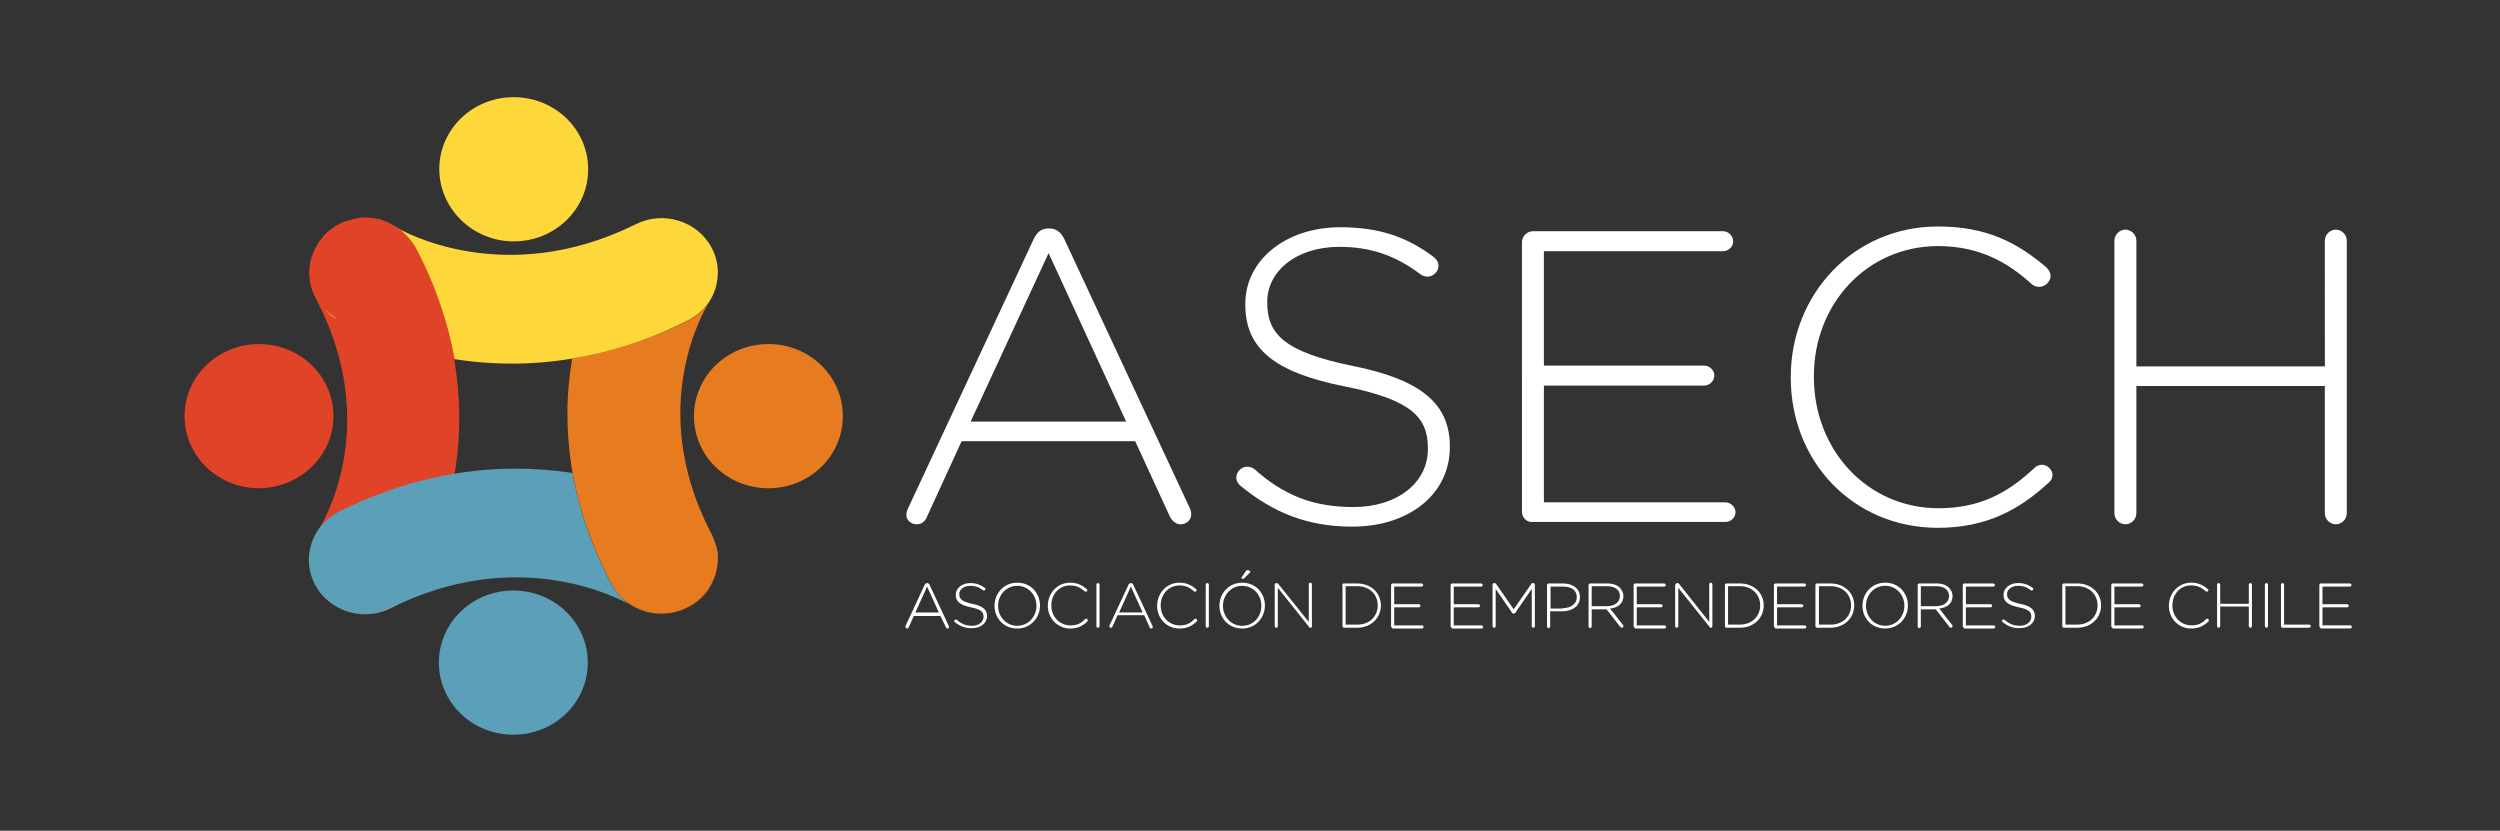 <svg id="Capa_1" xmlns="http://www.w3.org/2000/svg" viewBox="0 0 638 212"><rect x="0" y="0" width="638" height="212" fill="#333333" stroke="none"/><style>.st0{fill:#fff}.st1{fill:#e04327}.st2{fill:#5c9fb9}.st3{fill:#e67b20}.st4{fill:#fed83b}.st5{fill:none}</style><path class="st0" d="M231.7 129.8L263.8 61c.8-1.6 1.8-2.7 3.8-2.7h.2c1.9 0 3 1.1 3.8 2.7l32 68.6c.3.6.4 1.2.4 1.7 0 1.4-1.2 2.5-2.7 2.5-1.3 0-2.3-1-2.8-2.1l-8.8-19.1h-44.3l-8.8 19.2c-.5 1.3-1.4 2-2.7 2-1.4 0-2.6-1.1-2.6-2.3 0-.5.1-1.1.4-1.7m55.7-22.2l-19.8-43-19.9 43h39.7zm29.2 16.4c-.5-.4-1.1-1.2-1.1-2.1 0-1.5 1.3-2.8 2.8-2.8.7 0 1.4.3 1.8.6 7.5 6.7 15 9.7 25.3 9.7 11.3 0 19-6.3 19-14.8v-.2c0-7.9-4.2-12.4-21.3-15.8-18-3.6-25.3-9.7-25.3-20.9v-.2c0-11 10.2-19.5 24.2-19.5 10.1 0 17.1 2.5 23.9 7.6.5.4 1.2 1.2 1.2 2.2 0 1.5-1.3 2.8-2.8 2.8-.6 0-1.3-.2-1.8-.6-6.6-5-13.1-7-20.7-7-11.1 0-18.4 6.3-18.4 14v.2c0 7.9 4.1 12.6 21.9 16.2 17.4 3.5 24.7 9.7 24.7 20.5v.2c0 12-10.4 20.3-24.9 20.3-11.3 0-20.1-3.5-28.5-10.4m71.8 6.6V61.8c0-1.5 1.3-2.8 2.8-2.8h48.5c1.4 0 2.6 1.2 2.6 2.6 0 1.4-1.2 2.5-2.6 2.5H394v29.2h40.9c1.4 0 2.6 1.2 2.6 2.5 0 1.4-1.2 2.6-2.6 2.6H394v29.8h46.3c1.4 0 2.6 1.2 2.6 2.5 0 1.4-1.2 2.5-2.6 2.5h-49.1c-1.5.2-2.8-1.1-2.8-2.6M457 96.4v-.2c0-21 15.9-38.4 37.6-38.4 12.5 0 20.3 4.2 27.6 10.4.5.5 1.1 1.3 1.1 2.2 0 1.5-1.4 2.8-2.9 2.8-.8 0-1.5-.3-1.9-.7-6.2-5.6-13.4-9.7-23.9-9.7-18 0-31.7 14.6-31.7 33.2v.2c0 18.8 13.8 33.5 31.8 33.5 10.2 0 17.4-3.6 24.5-10.3.4-.4 1.1-.8 1.9-.8 1.4 0 2.7 1.3 2.7 2.6 0 .8-.4 1.5-.9 1.9-7.6 7-15.9 11.6-28.5 11.6-21.5-.1-37.4-16.9-37.4-38.3m82.6-35c0-1.5 1.3-2.8 2.8-2.8 1.5 0 2.8 1.3 2.8 2.8v32.1h48.1V61.4c0-1.5 1.3-2.8 2.8-2.8 1.5 0 2.8 1.3 2.8 2.8V131c0 1.5-1.3 2.8-2.8 2.8-1.5 0-2.8-1.3-2.8-2.8V98.5h-48.1V131c0 1.5-1.3 2.8-2.8 2.8-1.5 0-2.8-1.3-2.8-2.8V61.4zm-308.5 98.3l4.9-10.5c.1-.2.3-.4.6-.4s.5.2.6.4l4.9 10.5c.1.1.1.2.1.3 0 .2-.2.4-.4.4s-.3-.1-.4-.3l-1.4-2.9h-6.8l-1.3 2.9c-.1.2-.2.3-.4.3s-.4-.2-.4-.4c-.1-.1-.1-.2 0-.3m8.5-3.4l-3-6.6-3 6.6h6zm4.1 2.5c-.1-.1-.2-.2-.2-.3 0-.2.2-.4.4-.4.1 0 .2 0 .3.1 1.1 1 2.3 1.5 3.9 1.5 1.7 0 2.9-1 2.9-2.3 0-1.2-.6-1.9-3.2-2.4-2.8-.6-3.9-1.5-3.9-3.2 0-1.7 1.6-3 3.7-3 1.5 0 2.6.4 3.7 1.2.1.1.2.2.2.3 0 .2-.2.4-.4.4-.1 0-.2 0-.3-.1-1-.8-2-1.1-3.2-1.1-1.7 0-2.8 1-2.8 2.1 0 1.2.6 1.9 3.3 2.5 2.7.5 3.8 1.5 3.8 3.1 0 1.8-1.6 3.1-3.8 3.1-1.7.1-3.1-.5-4.4-1.5m10.1-4.2c0-3.1 2.3-5.9 5.8-5.9s5.8 2.7 5.8 5.8c0 3.1-2.3 5.9-5.8 5.9s-5.8-2.7-5.8-5.8m10.7 0c0-2.8-2.1-5.1-4.9-5.1-2.8 0-4.9 2.3-4.9 5.1s2.1 5.1 4.9 5.1 4.9-2.3 4.9-5.1m2.9 0c0-3.2 2.4-5.9 5.7-5.9 1.9 0 3.1.7 4.2 1.6.1.1.2.2.2.3 0 .2-.2.4-.4.4-.1 0-.2 0-.3-.1-1-.9-2.1-1.5-3.7-1.5-2.8 0-4.8 2.2-4.8 5.1 0 2.9 2.1 5.1 4.9 5.1 1.6 0 2.7-.5 3.7-1.6.1-.1.2-.1.3-.1.2 0 .4.2.4.4 0 .1-.1.2-.1.3-1.2 1.1-2.4 1.8-4.4 1.8-3.2 0-5.7-2.6-5.7-5.8m12.4-5.4c0-.2.2-.4.4-.4s.4.2.4.4v10.6c0 .2-.2.4-.4.4s-.4-.2-.4-.4v-10.6zm3.3 10.5l4.9-10.5c.1-.2.3-.4.6-.4s.5.2.6.4l4.9 10.5c0 .1.1.2.1.3 0 .2-.2.4-.4.4s-.3-.1-.4-.3L292 157h-6.8l-1.3 2.9c-.1.2-.2.3-.4.3s-.4-.2-.4-.4v-.1m8.5-3.4l-3-6.6-3 6.6h6zm3.7-1.7c0-3.2 2.4-5.9 5.7-5.9 1.9 0 3.1.7 4.2 1.6.1.1.2.2.2.3 0 .2-.2.4-.4.4-.1 0-.2 0-.3-.1-1-.9-2.1-1.5-3.7-1.5-2.7 0-4.8 2.2-4.8 5.1 0 2.9 2.1 5.1 4.9 5.1 1.6 0 2.7-.5 3.7-1.6.1-.1.2-.1.3-.1.2 0 .4.2.4.4 0 .1-.1.2-.1.3-1.2 1.1-2.4 1.8-4.4 1.8-3.3 0-5.7-2.6-5.7-5.8m12.4-5.4c0-.2.2-.4.4-.4s.4.2.4.4v10.6c0 .2-.2.4-.4.4s-.4-.2-.4-.4v-10.6zm3.5 5.4c0-3.1 2.3-5.9 5.8-5.9s5.8 2.7 5.8 5.8c0 3.1-2.3 5.9-5.8 5.9s-5.8-2.7-5.8-5.8m10.7 0c0-2.8-2.1-5.1-4.9-5.1-2.8 0-4.9 2.3-4.9 5.1s2.1 5.1 4.9 5.1c2.9 0 4.9-2.3 4.9-5.1m-5.1-7.1c0-.1 0-.1.1-.2l1-1.5c.1-.2.3-.3.5-.3.3 0 .7.2.7.4 0 .1-.1.2-.2.3l-1.3 1.3c-.2.2-.3.2-.5.2s-.3-.1-.3-.2m8.5 1.7c0-.2.2-.4.4-.4h.1c.2 0 .3.1.4.2l7.8 9.7v-9.6c0-.2.2-.4.4-.4s.4.2.4.4v10.7c0 .2-.1.4-.3.4h-.1c-.2 0-.3-.1-.4-.3l-7.9-9.9v9.8c0 .2-.2.4-.4.4s-.4-.2-.4-.4v-10.6zm17.2.1c0-.2.2-.4.4-.4h3.4c3.6 0 6.1 2.4 6.1 5.6 0 3.2-2.5 5.7-6.1 5.7H343c-.2 0-.4-.2-.4-.4v-10.5zm3.9 10.1c3.2 0 5.2-2.2 5.2-4.9s-2-4.9-5.2-4.9h-3v9.8h3zm8.6.4v-10.5c0-.2.2-.4.4-.4h7.4c.2 0 .4.2.4.4s-.2.4-.4.4h-7v4.5h6.3c.2 0 .4.2.4.4s-.2.4-.4.4h-6.3v4.6h7.1c.2 0 .4.2.4.4s-.2.4-.4.4h-7.5c-.2-.2-.4-.4-.4-.6m15.2 0v-10.5c0-.2.2-.4.4-.4h7.4c.2 0 .4.2.4.4s-.2.4-.4.4h-7v4.5h6.3c.2 0 .4.2.4.4s-.2.4-.4.4H371v4.6h7.1c.2 0 .4.2.4.4s-.2.4-.4.4h-7.5c-.2-.2-.4-.4-.4-.6m10.7-10.6c0-.2.2-.4.4-.4h.1c.2 0 .3.1.4.2l4.5 6.5 4.5-6.5c.1-.2.2-.2.4-.2h.1c.2 0 .4.2.4.4v10.6c0 .2-.2.4-.4.4s-.4-.2-.4-.4v-9.5l-4.2 6.1c-.1.1-.2.2-.4.2s-.3-.1-.4-.2l-4.2-6.1v9.5c0 .2-.2.4-.4.4s-.4-.2-.4-.4v-10.6zm13.9.1c0-.2.2-.4.4-.4h3.7c2.5 0 4.3 1.3 4.3 3.5 0 2.4-2.1 3.6-4.5 3.6h-3.1v3.9c0 .2-.2.4-.4.4s-.4-.2-.4-.4v-10.6zm4 5.9c2.1 0 3.6-1.1 3.6-2.8 0-1.8-1.4-2.7-3.5-2.7h-3.2v5.6h3.1zm6.6-5.9c0-.2.2-.4.4-.4h4.4c1.4 0 2.5.4 3.2 1.1.5.5.9 1.3.9 2.1 0 1.9-1.4 3-3.4 3.2l3.3 4.2c.1.1.1.2.1.3 0 .2-.2.4-.4.4s-.3-.1-.4-.2l-3.5-4.5h-3.8v4.4c0 .2-.2.4-.4.4s-.4-.2-.4-.4v-10.6zm4.7 5.4c1.9 0 3.3-1 3.3-2.6 0-1.5-1.2-2.5-3.3-2.5h-3.9v5.1h3.9zm6.8 5.1v-10.5c0-.2.2-.4.4-.4h7.4c.2 0 .4.2.4.4s-.2.4-.4.4h-7v4.5h6.2c.2 0 .4.2.4.4s-.2.4-.4.4h-6.2v4.6h7.1c.2 0 .4.2.4.4s-.2.4-.4.4h-7.5c-.2-.2-.4-.4-.4-.6m10.7-10.6c0-.2.2-.4.4-.4h.1c.2 0 .3.1.4.2l7.7 9.7v-9.6c0-.2.2-.4.4-.4s.4.2.4.4v10.7c0 .2-.1.4-.3.4h-.1c-.2 0-.3-.1-.4-.3l-7.9-9.9v9.8c0 .2-.2.4-.4.4s-.4-.2-.4-.4v-10.6zm12.6.1c0-.2.2-.4.4-.4h3.4c3.6 0 6.1 2.4 6.1 5.6 0 3.2-2.5 5.7-6.1 5.7h-3.4c-.2 0-.4-.2-.4-.4v-10.5zm3.8 10.1c3.2 0 5.2-2.2 5.2-4.9s-2-4.9-5.2-4.9h-3v9.8h3zm8.7.4v-10.5c0-.2.2-.4.4-.4h7.4c.2 0 .4.2.4.4s-.2.4-.4.4h-7v4.5h6.3c.2 0 .4.2.4.4s-.2.4-.4.4h-6.3v4.6h7.1c.2 0 .4.2.4.4s-.2.4-.4.4h-7.5c-.2-.2-.4-.4-.4-.6m10.6-10.5c0-.2.2-.4.4-.4h3.4c3.6 0 6.1 2.4 6.1 5.6 0 3.2-2.5 5.7-6.1 5.7h-3.4c-.2 0-.4-.2-.4-.4v-10.5zm3.9 10.1c3.2 0 5.2-2.2 5.2-4.9s-2-4.9-5.2-4.9h-3v9.8h3zm8.1-4.8c0-3.1 2.3-5.9 5.8-5.9s5.8 2.7 5.8 5.8c0 3.1-2.3 5.9-5.8 5.9s-5.8-2.7-5.8-5.8m10.7 0c0-2.8-2.1-5.1-4.9-5.1-2.8 0-4.9 2.3-4.9 5.1s2.1 5.1 4.9 5.1c2.8 0 4.9-2.3 4.9-5.1m3.4-5.3c0-.2.2-.4.4-.4h4.4c1.4 0 2.5.4 3.2 1.1.5.5.9 1.3.9 2.1 0 1.9-1.4 3-3.4 3.2l3.3 4.2c.1.1.1.2.1.3 0 .2-.2.4-.4.4s-.3-.1-.4-.2l-3.5-4.5h-3.8v4.4c0 .2-.2.4-.4.4s-.4-.2-.4-.4v-10.6zm4.7 5.4c1.9 0 3.3-1 3.3-2.6 0-1.5-1.2-2.5-3.3-2.5h-3.9v5.1h3.9zm6.8 5.1v-10.5c0-.2.2-.4.4-.4h7.4c.2 0 .4.2.4.4s-.2.4-.4.4h-7v4.5h6.3c.2 0 .4.2.4.4s-.2.4-.4.4h-6.3v4.6h7.1c.2 0 .4.2.4.4s-.2.4-.4.4h-7.5c-.2-.2-.4-.4-.4-.6m10.2-1c-.1-.1-.2-.2-.2-.3 0-.2.2-.4.4-.4.1 0 .2 0 .3.1 1.1 1 2.3 1.5 3.9 1.5 1.7 0 2.9-1 2.9-2.3 0-1.2-.6-1.9-3.2-2.4-2.8-.6-3.9-1.5-3.9-3.2 0-1.7 1.6-3 3.7-3 1.5 0 2.6.4 3.7 1.2.1.1.2.2.2.3 0 .2-.2.4-.4.4-.1 0-.2 0-.3-.1-1-.8-2-1.1-3.2-1.1-1.7 0-2.8 1-2.8 2.1 0 1.2.6 1.9 3.3 2.5 2.7.5 3.8 1.5 3.8 3.1 0 1.8-1.6 3.1-3.8 3.1-1.8.1-3.1-.5-4.4-1.5m15.2-9.5c0-.2.2-.4.4-.4h3.4c3.6 0 6.1 2.4 6.1 5.6 0 3.2-2.5 5.7-6.1 5.7h-3.4c-.2 0-.4-.2-.4-.4v-10.5zm3.8 10.1c3.2 0 5.2-2.2 5.2-4.9s-2-4.9-5.2-4.9h-3v9.8h3zm8.7.4v-10.5c0-.2.2-.4.4-.4h7.4c.2 0 .4.2.4.4s-.2.4-.4.4h-7v4.5h6.3c.2 0 .4.2.4.4s-.2.4-.4.4h-6.3v4.6h7.1c.2 0 .4.2.4.4s-.2.4-.4.4h-7.5c-.2-.2-.4-.4-.4-.6m14.7-5.2c0-3.2 2.4-5.9 5.7-5.9 1.9 0 3.1.7 4.2 1.6.1.1.2.2.2.3 0 .2-.2.4-.4.4-.1 0-.2 0-.3-.1-1-.9-2.1-1.5-3.7-1.5-2.8 0-4.8 2.2-4.8 5.1 0 2.9 2.1 5.1 4.9 5.1 1.6 0 2.7-.5 3.7-1.6.1-.1.2-.1.3-.1.2 0 .4.2.4.4 0 .1-.1.2-.1.3-1.2 1.1-2.4 1.8-4.4 1.8-3.3 0-5.7-2.6-5.7-5.8m12.3-5.4c0-.2.2-.4.4-.4s.4.2.4.4v4.9h7.3v-4.9c0-.2.2-.4.4-.4s.4.2.4.4v10.6c0 .2-.2.4-.4.4s-.4-.2-.4-.4v-5h-7.3v5c0 .2-.2.4-.4.4s-.4-.2-.4-.4v-10.6zm12.2 0c0-.2.2-.4.4-.4s.4.2.4.4v10.6c0 .2-.2.4-.4.4s-.4-.2-.4-.4v-10.6zm4.1 0c0-.2.2-.4.4-.4s.4.2.4.4v10.2h6.4c.2 0 .4.2.4.4s-.2.4-.4.4h-6.8c-.2 0-.4-.2-.4-.4v-10.6zm9.8 10.6v-10.5c0-.2.2-.4.4-.4h7.4c.2 0 .4.2.4.4s-.2.4-.4.4h-7v4.5h6.3c.2 0 .4.2.4.4s-.2.4-.4.4h-6.3v4.6h7.1c.2 0 .4.2.4.4s-.2.4-.4.4h-7.5c-.2-.2-.4-.4-.4-.6"/><path class="st1" d="M85.1 106.2c0-10.2-8.5-18.4-19-18.4s-19 8.2-19 18.4 8.5 18.4 19 18.4c10.5-.1 19-8.3 19-18.4"/><path class="st1" d="M117.2 106.7c0 25.5-11.3 42.7-12 43.8-4.3 6.4-13.2 8.2-19.8 4-6.6-4.2-8.5-12.7-4.2-19.1.8-1.3 16.7-26.7-.7-59.4-3.6-6.8-.9-15.2 6.2-18.7 7-3.5 15.7-.8 19.3 6 8.4 15.8 11.2 30.6 11.2 43.4"/><path class="st2" d="M131 150.7c-10.5 0-19 8.2-19 18.4s8.5 18.4 19 18.4 19-8.2 19-18.4-8.5-18.4-19-18.4"/><path class="st3" d="M177.1 106.2c0 10.2 8.5 18.4 19 18.4s19-8.2 19-18.4-8.5-18.4-19-18.4-19 8.2-19 18.4"/><path class="st4" d="M131.1 61.6c10.5 0 19-8.2 19-18.4s-8.5-18.4-19-18.4-19 8.2-19 18.4c.1 10.2 8.6 18.4 19 18.4"/><path class="st2" d="M183.2 143.5c0 .2 0 .4-.1.6.1-.2.1-.4.1-.6m-.2 1.4c0 .2-.1.4-.1.5.1-.1.1-.3.1-.5m0-4.2c0 .3.1.6.1.8 0-.2 0-.5-.1-.8m-.3-1.5c.1.3.2.7.2 1 0-.3-.1-.6-.2-1m0 7.1c0 .1-.1.2-.1.4.1-.1.1-.3.1-.4m-.5 1.6s0-.1.1-.1c-.1 0-.1.1-.1.1m.5-8.9c-.3-1-.7-2-1.2-3 .1.1.1.3.2.4.4.9.7 1.8 1 2.6m-26.6 10.2c-5.3-10-8.4-19.6-10-28.5-4.5-.7-9.4-1.1-14.6-1.1-13.2 0-28.5 2.8-44.9 10.9-7 3.5-9.8 11.9-6.2 18.7 3.6 6.8 12.3 9.5 19.3 6 31.8-15.9 57-3.1 60.9-1-1.8-1.3-3.4-3-4.5-5"/><path class="st3" d="M161.1 154.5c-.1 0-.2-.1-.5-.3 4.2 2.9 9.9 3.4 14.8 1 3.2-1.6 5.5-4.2 6.8-7.2-.3.8-.8 1.7-1.3 2.5-4.3 6.3-13.2 8.1-19.8 4m21.6-15.5c0 .1 0 .1.1.2-.1 0-.1-.1-.1-.2m.3 1.3c0 .1.1.3.1.4-.1-.1-.1-.3-.1-.4m.1 1.2v.6c.1-.2.1-.4 0-.6m0 2.7c0 .3-.1.5-.1.8.1-.3.1-.6.1-.8"/><path class="st3" d="M183.2 142.1v-.6c0-.3-.1-.6-.1-.8 0-.1 0-.3-.1-.4-.1-.3-.1-.7-.2-1 0-.1 0-.2-.1-.2-.3-.9-.6-1.7-1-2.6-.1-.1-.1-.3-.2-.4-17-32.5-1.3-57.8-.5-59 .2-.2.3-.5.4-.7-1.3 2.3-3.3 4.2-5.9 5.5-10.4 5.1-20.3 8.1-29.5 9.6-.7 4.4-1.2 9.1-1.2 14.1 0 4.7.4 9.7 1.3 15 1.6 8.9 4.7 18.5 10 28.5 1.1 2.1 2.7 3.8 4.5 5 .2.1.4.2.5.3 6.6 4.1 15.4 2.3 19.7-4.1.5-.8 1-1.6 1.3-2.5 0 0 0-.1.1-.1.1-.4.3-.7.4-1.1 0-.1.1-.3.1-.4.1-.3.1-.6.2-.9 0-.2.1-.4.1-.5 0-.2.1-.5.1-.8 0-.2 0-.4.1-.6v-1.3"/><path class="st3" d="M182.9 145.4c-.1.3-.1.6-.2.9.1-.3.2-.6.2-.9"/><path class="st4" d="M181.6 63.2c-3.6-6.8-12.3-9.5-19.3-6-33.8 16.8-60.1 1.5-61.4.7-6.6-4.1-8.5 1.4-12.8 7.8-4.3 6.3-9.4 11.3-2.7 15.4.5.3 4.6 2.8 11.5 5.5 7.9 3 19.6 6.2 33.7 6.2 4.9 0 10.1-.4 15.5-1.3 9.2-1.5 19.1-4.5 29.4-9.7 2.6-1.3 4.6-3.2 5.9-5.5.1-.2.2-.4.3-.5 1.9-3.8 2.1-8.5-.1-12.6"/><path class="st1" d="M100.6 57.6c-.2-.1-.5-.3-.7-.4l-.6-.3-.6-.3c-.3-.1-.5-.2-.8-.3-.2-.1-.3-.1-.5-.2-.3-.1-.6-.2-.8-.2-.2 0-.3-.1-.5-.1-.3-.1-.5-.1-.8-.1-.2 0-.4-.1-.6-.1-.2 0-.5 0-.8-.1h-1.3c-.2 0-.5 0-.7.1-.2 0-.4 0-.6.1-.3 0-.5.1-.7.1-.4.2-.6.2-.8.2-.2.1-.5.1-.7.2-.2.1-.5.2-.7.2-.2.1-.4.1-.6.2-.3.1-.6.2-.9.4-.1.1-.3.1-.4.2-.3.2-.6.3-.9.5-.1.1-.2.1-.3.2-.3.2-.6.4-.8.6-.1.1-.2.2-.3.2-.2.2-.4.4-.6.5l-.4.4c-.2.1-.3.3-.4.4-.2.2-.4.4-.5.6-.1.1-.2.3-.3.4-.2.2-.4.5-.5.7-.1.2-.2.3-.3.5-.1.2-.3.5-.4.7l-.3.6-.3.6c-.1.3-.2.5-.3.8-.1.2-.1.3-.2.5-.1.3-.2.6-.2.8 0 .2-.1.3-.1.5-.1.3-.1.5-.1.8 0 .2-.1.3-.1.5 0 .3 0 .5-.1.7v2c0 .2 0 .4.1.6 0 .2.1.5.1.7.1.2.1.4.1.6.1.2.1.5.2.7.1.2.1.5.2.7.1.2.1.4.2.6.1.3.2.5.4.8 1.1 2.2 2.8 4.2 5.1 5.6.5.3 4.5 12.6 11.6 15.2 4.9 1.8 12.7 4.2 18.9-4.7-1.6-8.9-4.7-18.5-10-28.5-1.3-2.2-3.2-4.1-5.4-5.4"/><path class="st5" d="M47.1 24.9h553.1v162.6H47.1z"/></svg>
